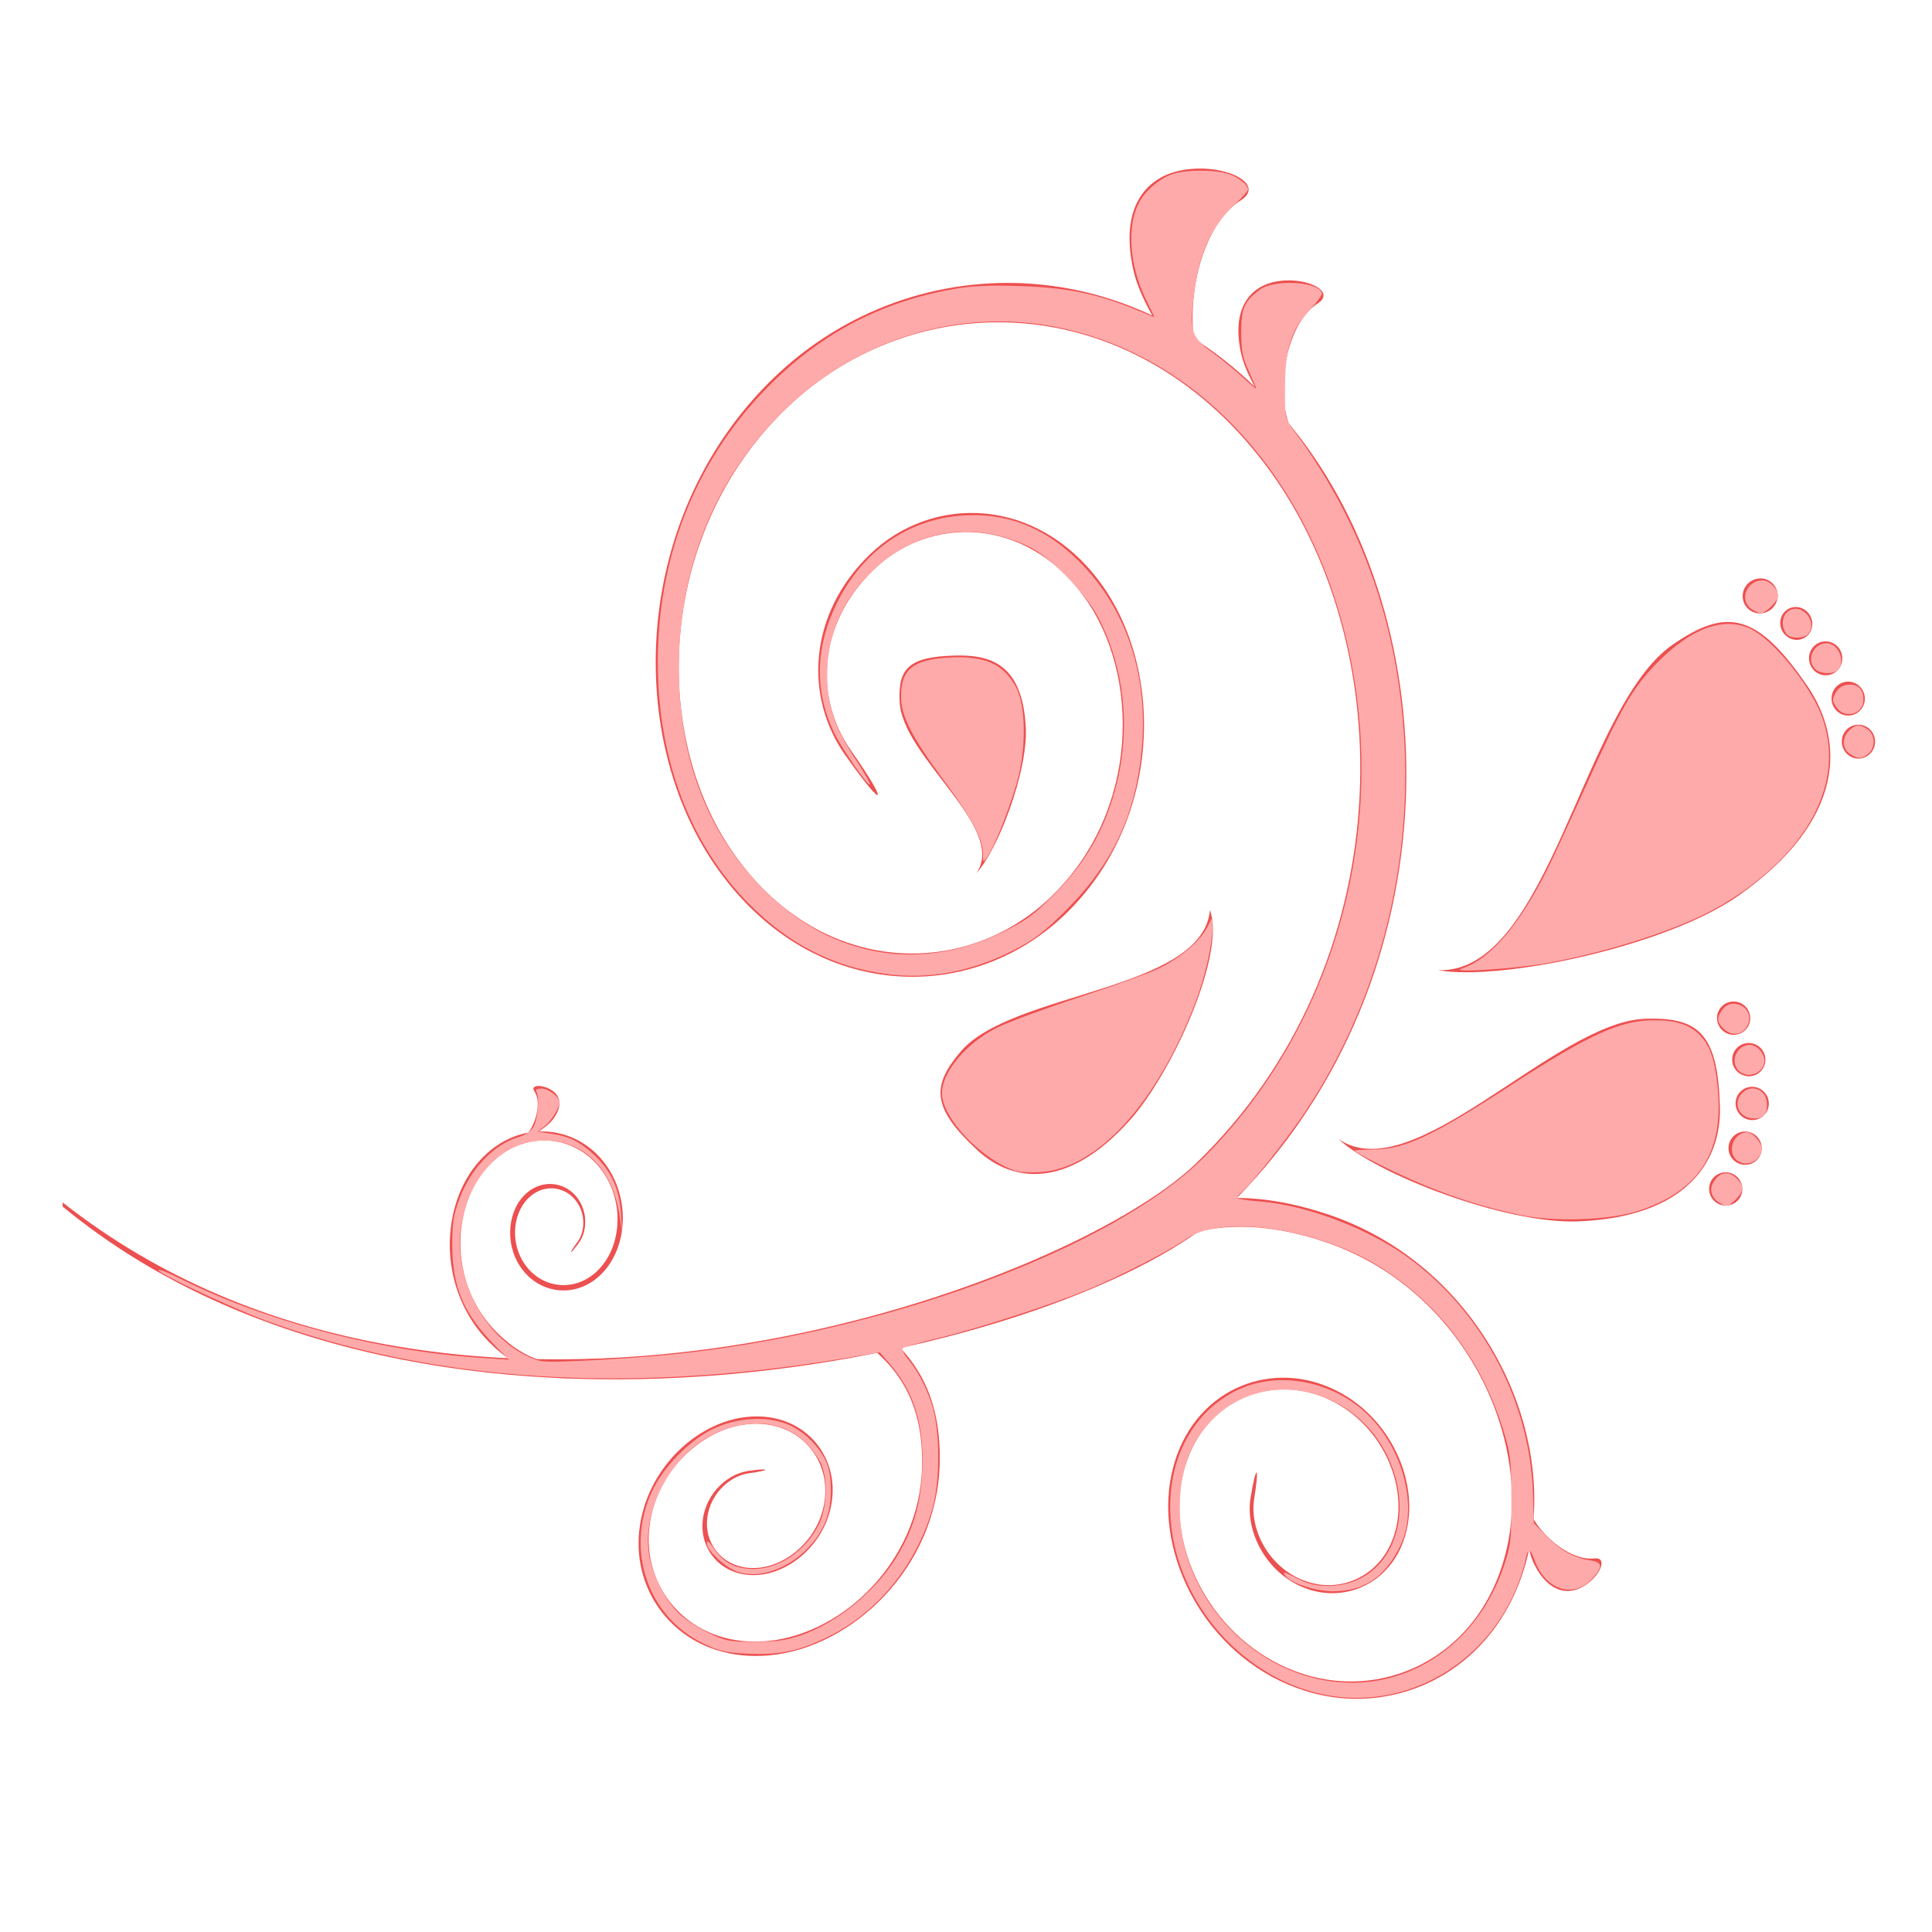 <?xml version="1.0" encoding="UTF-8" standalone="no"?>
<svg
   xmlns:dc="http://purl.org/dc/elements/1.1/"
   xmlns:cc="http://creativecommons.org/ns#"
   xmlns:rdf="http://www.w3.org/1999/02/22-rdf-syntax-ns#"
   xmlns:svg="http://www.w3.org/2000/svg"
   xmlns="http://www.w3.org/2000/svg"
   xmlns:sodipodi="http://sodipodi.sourceforge.net/DTD/sodipodi-0.dtd"
   xmlns:inkscape="http://www.inkscape.org/namespaces/inkscape"
   viewBox="0 0 500 500"
   version="1.1"
   id="svg3843"
   sodipodi:docname="backgroundvector.svg"
   inkscape:version="0.92.1 r15371">
  <defs
     id="defs3847" />
  <sodipodi:namedview
     pagecolor="#ffffff"
     bordercolor="#666666"
     borderopacity="1"
     objecttolerance="10"
     gridtolerance="10"
     guidetolerance="10"
     inkscape:pageopacity="0"
     inkscape:pageshadow="2"
     inkscape:window-width="2560"
     inkscape:window-height="1027"
     id="namedview3845"
     showgrid="false"
     inkscape:zoom="1.4142136"
     inkscape:cx="392.98263"
     inkscape:cy="232.13607"
     inkscape:window-x="-8"
     inkscape:window-y="-8"
     inkscape:window-maximized="1"
     inkscape:current-layer="svg3843" />
  <g
     transform="matrix(.739 0 0 .739 -28.067 -36.937)"
     fill="#ed5050"
     fill-rule="evenodd"
     id="g3841">
    <path
       d="m333.94 314.37c-14.306-20.306-12.968-49.422 8.742-70.298 21.711-20.876 58.151-20.413 80.524 9.802 22.731 30.705 21.658 83.69-12.16 116.28-33.831 32.599-89.995 30.387-122.77-17.326-31.977-46.561-28.188-123.55 20.836-170.68 48.972-47.077 131.68-47.104 183.78 20.611 54.071 70.272 53.475 194.3-25.79 270.75-50.667 48.892-278.09 105.47-407.16-0.967l-0.053-1.497c137.4 108.33 350.97 30.692 396.86-13.564 71.795-69.238 72.629-181.61 23.79-245.52-47.223-61.794-122.52-61.94-167.14-19.035-44.667 42.944-48.018 113.1-18.85 155.43 29.831 43.289 80.842 45.223 111.55 15.644 30.692-29.579 31.725-77.676 11.114-105.6-20.307-27.513-53.449-27.976-73.199-8.981-19.75 19.008-20.969 45.051-7.934 63.516 13.154 18.651 12.332 21.962-2.133 1.431z"
       id="path3781" />
    <path
       d="m475.93 574.53c-2.027 12.372 6.12 27.499 20.585 32.136 14.452 4.623 30.864-3.643 34.374-22.24 3.563-18.902-8.557-42.653-31.089-49.992-22.611-7.352-47.753 6.067-52.124 35.01-4.252 28.215 14.544 62.244 47.236 72.629 32.546 10.345 69.927-7.974 78.67-49.952 9.06-43.607-18.293-99.652-71.093-117.04-33.924-11.18-60.549-5.484-85.677 16.068l6.848 7.974c22.823-19.432 46.932-24.559 77.65-14.452 47.832 15.723 72.775 66.43 64.682 106.02-7.829 38.268-41.832 55.012-71.504 45.567-29.791-9.471-46.879-40.507-42.958-66.178 4.014-26.281 26.85-38.428 47.369-31.751 20.452 6.65 31.486 28.201 28.281 45.382-3.166 16.916-18.094 24.453-31.235 20.24-13.18-4.212-20.585-17.988-18.73-29.248 1.868-11.364 0.755-12.689-1.285-0.172z"
       id="path3783" />
    <path
       d="m300.12 565.09c-8.094 1.113-15.988 9.127-16.147 19.088-0.172 9.948 8.08 18.651 20.32 17.273 12.438-1.404 24.969-13.591 25.287-29.129 0.331-15.578-12.743-28.758-31.592-25.923-18.399 2.755-36.056 21.101-36.374 43.594-0.318 22.4 18.108 42.295 45.912 39.686 28.877-2.702 58.641-30.652 59.542-67.092 0.583-23.419-7.961-39.01-26.122-50.614l-3.669 5.828c16.399 10.571 24.122 24.691 23.605 45.885-0.808 33.023-27.698 58.429-53.899 60.973-25.3 2.464-42.123-15.631-41.832-36.056 0.305-20.492 16.425-37.182 33.156-39.673 17.127-2.543 28.983 9.431 28.692 23.578-0.291 14.107-11.644 25.181-22.956 26.466-11.127 1.285-18.638-6.623-18.492-15.684 0.159-9.06 7.352-16.359 14.703-17.366 7.431-1.021 8.052-1.962-0.132-0.835z"
       id="path3785" />
    <path
       d="m240.65 485.31c3.378-4.583 3.192-12.398-1.735-17.26-4.914-4.848-13.286-4.888-18.545 1.907-5.338 6.915-5.312 19.035 2.331 26.665 7.67 7.643 20.638 7.405 28.374-3.417 7.55-10.544 6.928-28.201-4.212-39.156-11.087-10.902-30.043-11.206-42.242 3.987-12.664 15.776-13.101 44.11 4.755 62.059 11.471 11.524 23.459 14.717 38.096 11.18l-1.139-4.649c-13.273 3.166-24.122 0.252-34.507-10.173-16.187-16.24-15.869-41.911-4.411-56.27 11.061-13.882 28.321-13.63 38.428-3.683 10.147 9.975 10.69 26.069 3.802 35.659-7.047 9.802-18.823 10.001-25.777 3.073-6.941-6.915-6.981-17.922-2.133-24.214 4.769-6.199 12.385-6.173 16.862-1.748 4.477 4.424 4.649 11.538 1.576 15.71-3.1 4.212-2.927 4.981 0.477 0.331z"
       id="path3787" />
    <path
       d="m379.88 355.8c7.484-7.961 18.015-35.301 17.339-50.76-1.02-23.314-13.22-25.817-25.088-25.473-15.896 0.45-19.684 4.49-19.101 16.24 0.979 19.484 37.896 44.215 26.85 59.992z"
       id="path3789" />
    <path
       d="m461.71 368.72c5.616 15.339-13.14 56.866-28.029 73.543-22.055 24.691-41.381 21.658-53.396 10.544-15.922-14.743-16.333-22.506-5.63-34.824 18.002-20.73 84.42-20.97 87.055-49.263z"
       id="path3791" />
    <path
       d="m464.72 188.9c-9.219-5.709-26.426-29.248-29.791-44.15-5.02-22.214 4.451-32.215 15.578-34.864 14.809-3.51 31.486 4.226 21.936 10.306-18.982 12.081-22.413 56.375-7.723 68.708z"
       id="path3793" />
    <path
       d="m493.95 205.79c-6.597-4.12-18.889-21.088-21.3-31.844-3.576-16.015 3.192-23.234 11.14-25.142 10.584-2.53 22.506 3.047 15.67 7.431-13.563 8.715-16.015 40.666-5.51 49.554z"
       id="path3795" />
    <path
       d="m572.81 573.37c-1.616 4.689-0.768 18.148 2.517 24.559 4.928 9.643 11.445 10.478 16.266 8.094 6.398-3.139 9.961-10.888 4.716-10.279-10.491 1.23-25.102-13.751-23.499-22.373z"
       id="path3797" />
    <path
       d="m219.12 449.76c3.033-0.45 10.08-4.53 12.558-7.842 3.576-4.808 2.292-8.146-0.132-9.907-3.219-2.331-8.094-2.265-6.438 0.119 3.325 4.819-0.782 16.093-5.987 17.63z"
       id="path3799" />
    <path
       d="m541.6 389.75c21.79 3.881 79.849-8.266 105.2-26.108 37.765-26.559 37.169-54.442 24.068-73.517-17.498-25.473-28.162-27.486-47.091-14.399-31.751 21.95-43.104 115.34-82.18 114.02z"
       id="path3801" />
    <path
       d="m506.67 448.82c13.127 12.359 58.416 29.884 83.942 28.89 38.11-1.484 50.23-21.075 49.687-40.136-0.715-25.353-7.193-31.46-26.122-30.824-31.672 1.086-81.398 60.363-107.51 42.07z"
       id="path3803" />
    <path
       d="m 649.328,402.554 c 2.212,2.345 2.106,6.04 -0.225,8.239 -2.331,2.199 -6.014,2.093 -8.226,-0.265 -2.212,-2.345 -2.119,-6.027 0.212,-8.226 2.345,-2.212 6.027,-2.093 8.239,0.252 z"
       id="path3817"
       inkscape:connector-curvature="0" />
    <path
       d="m 654.642,417.083 c 2.212,2.345 2.106,6.04 -0.225,8.239 -2.331,2.199 -6.014,2.08 -8.226,-0.265 -2.212,-2.345 -2.119,-6.027 0.225,-8.239 2.331,-2.197 6.014,-2.08 8.226,0.265 z"
       id="path3819"
       inkscape:connector-curvature="0" />
    <path
       d="m 655.828,432.428 c 2.212,2.345 2.119,6.027 -0.212,8.226 -2.346,2.212 -6.027,2.093 -8.239,-0.252 -2.212,-2.345 -2.106,-6.04 0.225,-8.239 2.333,-2.198 6.014,-2.092 8.226,0.265 z"
       id="path3821"
       inkscape:connector-curvature="0" />
    <path
       d="m 668.269,262.738 c 3.007,0.795 4.901,3.894 4.265,6.954 -0.649,3.073 -3.63,4.967 -6.663,4.199 -3.06,-0.755 -4.994,-3.908 -4.318,-7.007 0.69,-3.086 3.696,-4.941 6.716,-4.146 z"
       id="path3829"
       inkscape:connector-curvature="0" />
    <path
       d="m 678.64,274.75 c 3.113,0.742 5.073,3.908 4.385,7.074 -0.689,3.192 -3.788,5.206 -6.941,4.504 -3.166,-0.715 -5.166,-3.934 -4.438,-7.153 0.729,-3.207 3.868,-5.179 6.994,-4.424 z"
       id="path3831"
       inkscape:connector-curvature="0" />
    <path
       d="m 655.832,252.698 c 3.259,0.729 5.285,3.974 4.53,7.246 -0.755,3.298 -4.027,5.418 -7.338,4.716 -3.325,-0.715 -5.391,-4 -4.596,-7.325 0.795,-3.312 4.12,-5.39 7.405,-4.636 z"
       id="path3833"
       inkscape:connector-curvature="0" />
    <path
       inkscape:connector-curvature="0"
       id="path33"
       d="m 653.35,448.084 c 2.212,2.345 2.119,6.027 -0.212,8.226 -2.346,2.212 -6.027,2.093 -8.239,-0.252 -2.212,-2.345 -2.106,-6.04 0.225,-8.239 2.333,-2.198 6.014,-2.092 8.226,0.265 z" />
    <path
       d="m 646.557,462.37 c 2.212,2.345 2.119,6.027 -0.212,8.226 -2.346,2.212 -6.027,2.093 -8.239,-0.252 -2.212,-2.345 -2.106,-6.04 0.225,-8.239 2.333,-2.198 6.014,-2.092 8.226,0.265 z"
       id="path35"
       inkscape:connector-curvature="0" />
    <path
       inkscape:connector-curvature="0"
       id="path37"
       d="m 686.532,288.859 c 3.113,0.742 5.073,3.908 4.385,7.074 -0.689,3.192 -3.788,5.206 -6.941,4.504 -3.166,-0.715 -5.166,-3.934 -4.438,-7.153 0.729,-3.207 3.868,-5.179 6.994,-4.424 z" />
    <path
       d="m 690.119,303.925 c 3.113,0.742 5.073,3.908 4.385,7.074 -0.689,3.192 -3.788,5.206 -6.941,4.504 -3.166,-0.715 -5.166,-3.934 -4.438,-7.153 0.729,-3.207 3.868,-5.179 6.994,-4.424 z"
       id="path39"
       inkscape:connector-curvature="0" />
  </g>
  <path
     style="fill:#ffaaaa;stroke-width:0.707"
     d="m 340.213,438.009 c -9.415,-2.468 -18.459,-8.252 -25.093,-16.047 -18.172,-21.351 -15.836,-51.689 4.777,-62.042 9.846,-4.945 23.098,-3.045 32.35,4.639 10.378,8.619 15.094,24.844 10.246,35.251 -3.82,8.201 -9.41,12.026 -17.556,12.014 -4.591,-0.007 -11.167,-2.22 -12.367,-4.163 -0.654,-1.058 -0.541,-1.025 3.434,0.991 2.586,1.312 4.592,1.765 7.816,1.765 15.084,0 22.938,-16.486 15.622,-32.789 -8.343,-18.59 -31.953,-23.994 -45.512,-10.416 -5.87,5.878 -8.581,13.145 -8.611,23.08 -0.065,21.219 16.512,40.886 37.583,44.589 20.266,3.562 39.311,-8.666 46.366,-29.768 1.742,-5.212 1.889,-6.548 1.865,-16.971 -0.024,-10.206 -0.212,-11.922 -1.92,-17.525 -5.249,-17.217 -15.182,-31.137 -29.069,-40.737 -6.447,-4.457 -12.414,-7.243 -20.573,-9.608 -13.703,-3.971 -26.413,-3.847 -32.466,0.317 -4.689,3.226 -16.921,9.531 -25.303,13.043 -9.441,3.955 -28.719,10.207 -39.432,12.787 -4.472,1.077 -8.388,2.189 -8.702,2.47 -0.314,0.281 0.184,1.432 1.107,2.558 2.721,3.32 4.544,6.702 6.248,11.592 2.364,6.784 2.384,20.761 0.041,28.284 -4.636,14.883 -14.757,26.762 -28.039,32.911 -6.85,3.171 -11.664,4.092 -19.517,3.732 -5.666,-0.26 -7.344,-0.641 -11.381,-2.582 -14.589,-7.016 -20.419,-24.365 -13.299,-39.579 2.86,-6.112 9.532,-12.954 15.498,-15.892 6.259,-3.083 14.239,-3.568 19.742,-1.2 4.037,1.737 8.165,5.847 9.827,9.784 1.384,3.278 1.522,9.421 0.305,13.604 -2.864,9.847 -14.491,17.335 -22.972,14.794 -3.228,-0.967 -8.256,-5.511 -8.256,-7.461 0,-0.87 0.482,-0.541 1.591,1.089 2.484,3.65 4.999,5.14 9.274,5.494 7.027,0.583 14.623,-4.318 18.2,-11.744 2.061,-4.279 2.228,-12.012 0.337,-15.678 -5.207,-10.098 -16.248,-13 -27.883,-7.328 -11.12,5.422 -18.727,20.228 -16.359,31.841 1.103,5.41 4.46,11.657 7.964,14.823 1.547,1.398 4.92,3.54 7.496,4.76 4.288,2.032 5.281,2.218 11.755,2.206 5.516,-0.01 8.12,-0.372 11.839,-1.647 9.582,-3.284 19.713,-11.658 25.157,-20.796 4.128,-6.928 5.971,-13.361 6.333,-22.105 0.482,-11.626 -2.077,-20.043 -8.286,-27.251 l -2.675,-3.105 -9.467,1.575 c -55.95,9.311 -106.553,5.988 -149.474,-9.815 -8.643,-3.182 -28.356,-12.466 -27.753,-13.069 0.212,-0.212 2.252,0.556 4.534,1.708 22.623,11.42 51.653,19.165 78.727,21.003 l 7.425,0.504 -3.722,-3.799 c -8.052,-8.217 -10.952,-15.127 -10.942,-26.073 0.005,-5.396 0.351,-7.654 1.763,-11.478 2.949,-7.991 8.845,-14.255 15.267,-16.22 2.097,-0.642 3.396,-1.563 4.092,-2.9 1.073,-2.063 1.482,-7.595 0.66,-8.925 -0.305,-0.494 0.184,-0.782 1.326,-0.782 1.812,0 4.638,2.176 4.638,3.571 0,1.43 -2.109,4.803 -3.869,6.187 l -1.776,1.397 3.353,0.5 c 4.921,0.734 7.508,2.018 11.394,5.652 4.276,4 6.413,8.728 6.809,15.063 l 0.297,4.752 -0.711,-4.567 c -1.844,-11.839 -9.224,-19.13 -19.347,-19.114 -10.816,0.018 -19.517,8.921 -21.588,22.09 -2.05,13.031 5.408,27.966 16.731,33.506 3.772,1.845 3.893,1.856 14.917,1.381 6.113,-0.264 15.888,-0.941 21.721,-1.505 55.227,-5.339 115.227,-27.448 138.932,-51.193 32.877,-32.933 47.32,-82.253 37.834,-129.193 -9.064,-44.853 -37.875,-77.585 -75.202,-85.437 -25.846,-5.437 -53.111,2.95 -72.247,22.225 -17.307,17.433 -26.407,40.272 -26.352,66.144 0.05,23.827 7.86,43.534 23.016,58.081 17.296,16.601 39.445,20.295 60.497,10.09 6.277,-3.043 8.132,-4.38 13.435,-9.688 7.257,-7.263 11.865,-14.626 14.938,-23.87 5.379,-16.176 4.161,-33.562 -3.365,-48.049 -3.278,-6.31 -12.275,-15.517 -17.795,-18.21 -14.583,-7.116 -30.025,-4.519 -41.383,6.959 -7.308,7.385 -10.943,16.073 -10.943,26.155 0,7.916 1.846,13.498 7.118,21.527 2.35,3.579 4.123,6.657 3.94,6.84 -0.529,0.529 -7.522,-9.663 -9.418,-13.725 -4.958,-10.621 -4.694,-21.869 0.774,-33.014 6.654,-13.564 18.35,-21.816 32.377,-22.846 11.567,-0.849 21.441,2.974 30.249,11.715 14.208,14.098 19.642,34.719 15.105,57.314 -2.542,12.66 -8.291,23.06 -18.228,32.976 -5.891,5.879 -8.239,7.679 -13.64,10.454 -10.82,5.561 -21.933,7.655 -32.89,6.197 -13.716,-1.825 -25.319,-7.742 -35.626,-18.168 -15.269,-15.445 -23.602,-37.514 -23.602,-62.507 0,-27.127 9.565,-51.543 27.527,-70.27 13.779,-14.365 29.856,-22.991 49.098,-26.342 4.86,-0.846 9.175,-1.032 17.42,-0.751 11.914,0.406 19.559,1.962 29.441,5.991 l 5.046,2.058 -2.337,-4.876 c -4.126,-8.609 -4.824,-18.568 -1.728,-24.637 1.693,-3.319 5.593,-6.587 9.12,-7.644 3.374,-1.011 10.164,-1.036 13.713,-0.05 2.657,0.738 5.434,2.856 5.434,4.144 0,0.362 -1.622,2.192 -3.605,4.066 -6.084,5.75 -9.182,12.742 -10.459,23.608 -1.064,9.056 -0.581,10.504 4.83,14.479 2.505,1.84 6.085,4.777 7.955,6.527 1.87,1.749 3.401,3.017 3.401,2.816 0,-0.201 -0.864,-2.233 -1.92,-4.516 -1.582,-3.421 -1.924,-5.168 -1.945,-9.932 -0.027,-6.255 0.775,-8.109 4.814,-11.124 3.832,-2.861 16.02,-2.011 16.02,1.117 0,0.436 -1.385,2.273 -3.078,4.083 -4.823,5.157 -6.385,9.999 -6.43,19.942 -0.037,8.22 -0.033,8.244 2.265,11.314 13.018,17.39 21.767,37.081 25.89,58.267 7.966,40.94 -0.288,83.765 -22.685,117.697 -4.621,7.001 -14.099,18.989 -16.699,21.123 -0.651,0.534 -1.183,1.202 -1.183,1.486 0,0.284 2.625,0.712 5.834,0.952 12.447,0.931 29.031,7.347 39.487,15.277 18.818,14.272 30.612,37.165 31.268,60.694 l 0.202,7.254 3.147,3.235 c 3.638,3.739 7.118,5.716 11.214,6.371 3.371,0.539 3.599,1.456 1.102,4.423 -4.847,5.76 -12.38,3.514 -15.301,-4.564 -1.122,-3.102 -1.724,-3.039 -2.339,0.241 -0.273,1.456 -1.266,4.54 -2.206,6.854 -8.642,21.268 -30.946,32.893 -52.346,27.283 z"
     id="path38"
     inkscape:connector-curvature="0" />
  <path
     style="fill:#ffaaaa;stroke-width:0.707"
     d="m 378.3,250.674 c 7.904,-2.628 15.979,-12.489 23.791,-29.055 1.559,-3.306 5.659,-12.259 9.111,-19.896 8.532,-18.872 11.507,-23.934 17.842,-30.357 8.717,-8.837 17.065,-11.853 23.935,-8.647 5.784,2.7 15.449,14.514 18.464,22.57 6.375,17.04 -3.515,35.7 -25.968,48.998 -9.718,5.755 -28.133,11.864 -45.068,14.95 -8.117,1.479 -25.666,2.619 -22.107,1.436 z"
     id="path40"
     inkscape:connector-curvature="0" />
  <path
     style="fill:#ffaaaa;stroke-width:0.707"
     d="m 392.983,314.336 c -8.842,-1.944 -15.661,-4.078 -24.395,-7.634 -6.439,-2.621 -18.031,-8.389 -18.031,-8.972 0,-0.086 2.148,-0.185 4.773,-0.221 8.273,-0.111 15.22,-3.356 35.839,-16.742 19.965,-12.962 28.244,-16.727 36.768,-16.719 5.871,0.005 9.202,1.065 11.933,3.796 2.695,2.695 3.971,6.453 4.667,13.744 1.587,16.612 -4.653,26.412 -20.164,31.665 -7.614,2.579 -22.282,3.084 -31.389,1.082 z"
     id="path42"
     inkscape:connector-curvature="0" />
  <path
     style="fill:#ffaaaa;stroke-width:0.707"
     d="m 262.875,303.025 c -8.901,-2.931 -19.092,-13.677 -19.092,-20.133 0,-5.487 6.406,-13.058 14.384,-17 2.808,-1.387 12.255,-4.874 20.993,-7.749 8.739,-2.874 17.996,-6.226 20.572,-7.449 5.511,-2.615 10.731,-6.993 12.635,-10.596 l 1.358,-2.569 0.031,2.681 c 0.049,4.192 -1.99,13.002 -4.538,19.611 -10.034,26.024 -25.373,42.676 -40.092,43.526 -2.465,0.142 -5.278,-0.003 -6.25,-0.323 z"
     id="path44"
     inkscape:connector-curvature="0" />
  <path
     style="fill:#ffaaaa;stroke-width:0.707"
     d="m 254.383,220.893 c -0.011,-3.791 -2.942,-9.253 -10.284,-19.159 -8.082,-10.906 -10.925,-16.503 -10.912,-21.48 0.019,-6.999 3.056,-9.501 12.212,-10.061 9.476,-0.58 14.391,1.608 17.642,7.852 2.289,4.398 2.56,14.415 0.611,22.604 -1.498,6.295 -6.072,18.146 -8.145,21.106 -1.11,1.584 -1.117,1.579 -1.124,-0.861 z"
     id="path46"
     inkscape:connector-curvature="0" />
  <path
     style="fill:#ffaaaa;stroke-width:0.707"
     d="m 446.016,266.167 c -1.702,-1.702 -1.768,-2.715 -0.313,-4.792 2.532,-3.616 8.317,-0.582 6.75,3.54 -1.113,2.929 -4.167,3.523 -6.437,1.253 z"
     id="path48"
     inkscape:connector-curvature="0" />
  <path
     style="fill:#ffaaaa;stroke-width:0.707"
     d="m 449.955,277.077 c -2.337,-2.337 -0.454,-6.667 2.901,-6.667 1.798,0 3.766,2.127 3.766,4.071 0,3.238 -4.336,4.927 -6.667,2.596 z"
     id="path50"
     inkscape:connector-curvature="0" />
  <path
     style="fill:#ffaaaa;stroke-width:0.707"
     d="m 450.721,288.208 c -3.314,-3.662 2.007,-8.864 5.497,-5.374 1.315,1.315 1.464,4.617 0.263,5.818 -1.268,1.268 -4.43,1.024 -5.759,-0.445 z"
     id="path52"
     inkscape:connector-curvature="0" />
  <path
     style="fill:#ffaaaa;stroke-width:0.707"
     d="m 449.706,300.42 c -2.96,-2.073 -1.179,-7.383 2.477,-7.383 1.337,0 3.732,2.636 3.732,4.107 0,3.124 -3.665,5.057 -6.209,3.275 z"
     id="path54"
     inkscape:connector-curvature="0" />
  <path
     style="fill:#ffaaaa;stroke-width:0.707"
     d="m 445.14,311.37 c -2.055,-1.198 -2.821,-3.273 -1.872,-5.075 1.595,-3.028 4.016,-3.505 6.283,-1.237 1.866,1.866 1.784,3.23 -0.321,5.335 -1.923,1.923 -2.307,2.015 -4.089,0.977 z"
     id="path56"
     inkscape:connector-curvature="0" />
  <path
     style="fill:#ffaaaa;stroke-width:0.707"
     d="m 453.244,157.586 c -3.209,-2.248 -1.217,-7.385 2.863,-7.385 1.852,0 4.05,2.214 4.05,4.079 0,1.213 -3.194,4.407 -4.407,4.407 -0.515,0 -1.643,-0.495 -2.507,-1.101 z"
     id="path58"
     inkscape:connector-curvature="0" />
  <path
     style="fill:#ffaaaa;stroke-width:0.707"
     d="m 462.433,164.167 c -1.713,-2.084 -1.261,-5.328 0.878,-6.303 3.58,-1.631 7.257,3.565 4.484,6.338 -1.111,1.111 -4.437,1.089 -5.362,-0.035 z"
     id="path60"
     inkscape:connector-curvature="0" />
  <path
     style="fill:#ffaaaa;stroke-width:0.707"
     d="m 469.754,173.132 c -2.36,-2.36 -0.448,-6.667 2.96,-6.667 3.076,0 5.036,4.752 2.859,6.93 -1.201,1.201 -4.503,1.052 -5.818,-0.263 z"
     id="path62"
     inkscape:connector-curvature="0" />
  <path
     style="fill:#ffaaaa;stroke-width:0.707"
     d="m 475.242,183 c -1.085,-1.656 -1.103,-2.044 -0.171,-3.712 0.707,-1.265 1.734,-1.931 3.2,-2.076 2.541,-0.25 3.984,1.152 3.984,3.872 0,3.782 -4.911,5.124 -7.013,1.916 z"
     id="path64"
     inkscape:connector-curvature="0" />
  <path
     style="fill:#ffaaaa;stroke-width:0.707"
     d="m 478.7,195.063 c -1.962,-1.374 -2.034,-4.094 -0.157,-5.97 1.702,-1.702 2.715,-1.768 4.792,-0.313 1.94,1.359 2.085,4.58 0.278,6.214 -1.614,1.461 -2.901,1.479 -4.914,0.07 z"
     id="path66"
     inkscape:connector-curvature="0" />
</svg>
